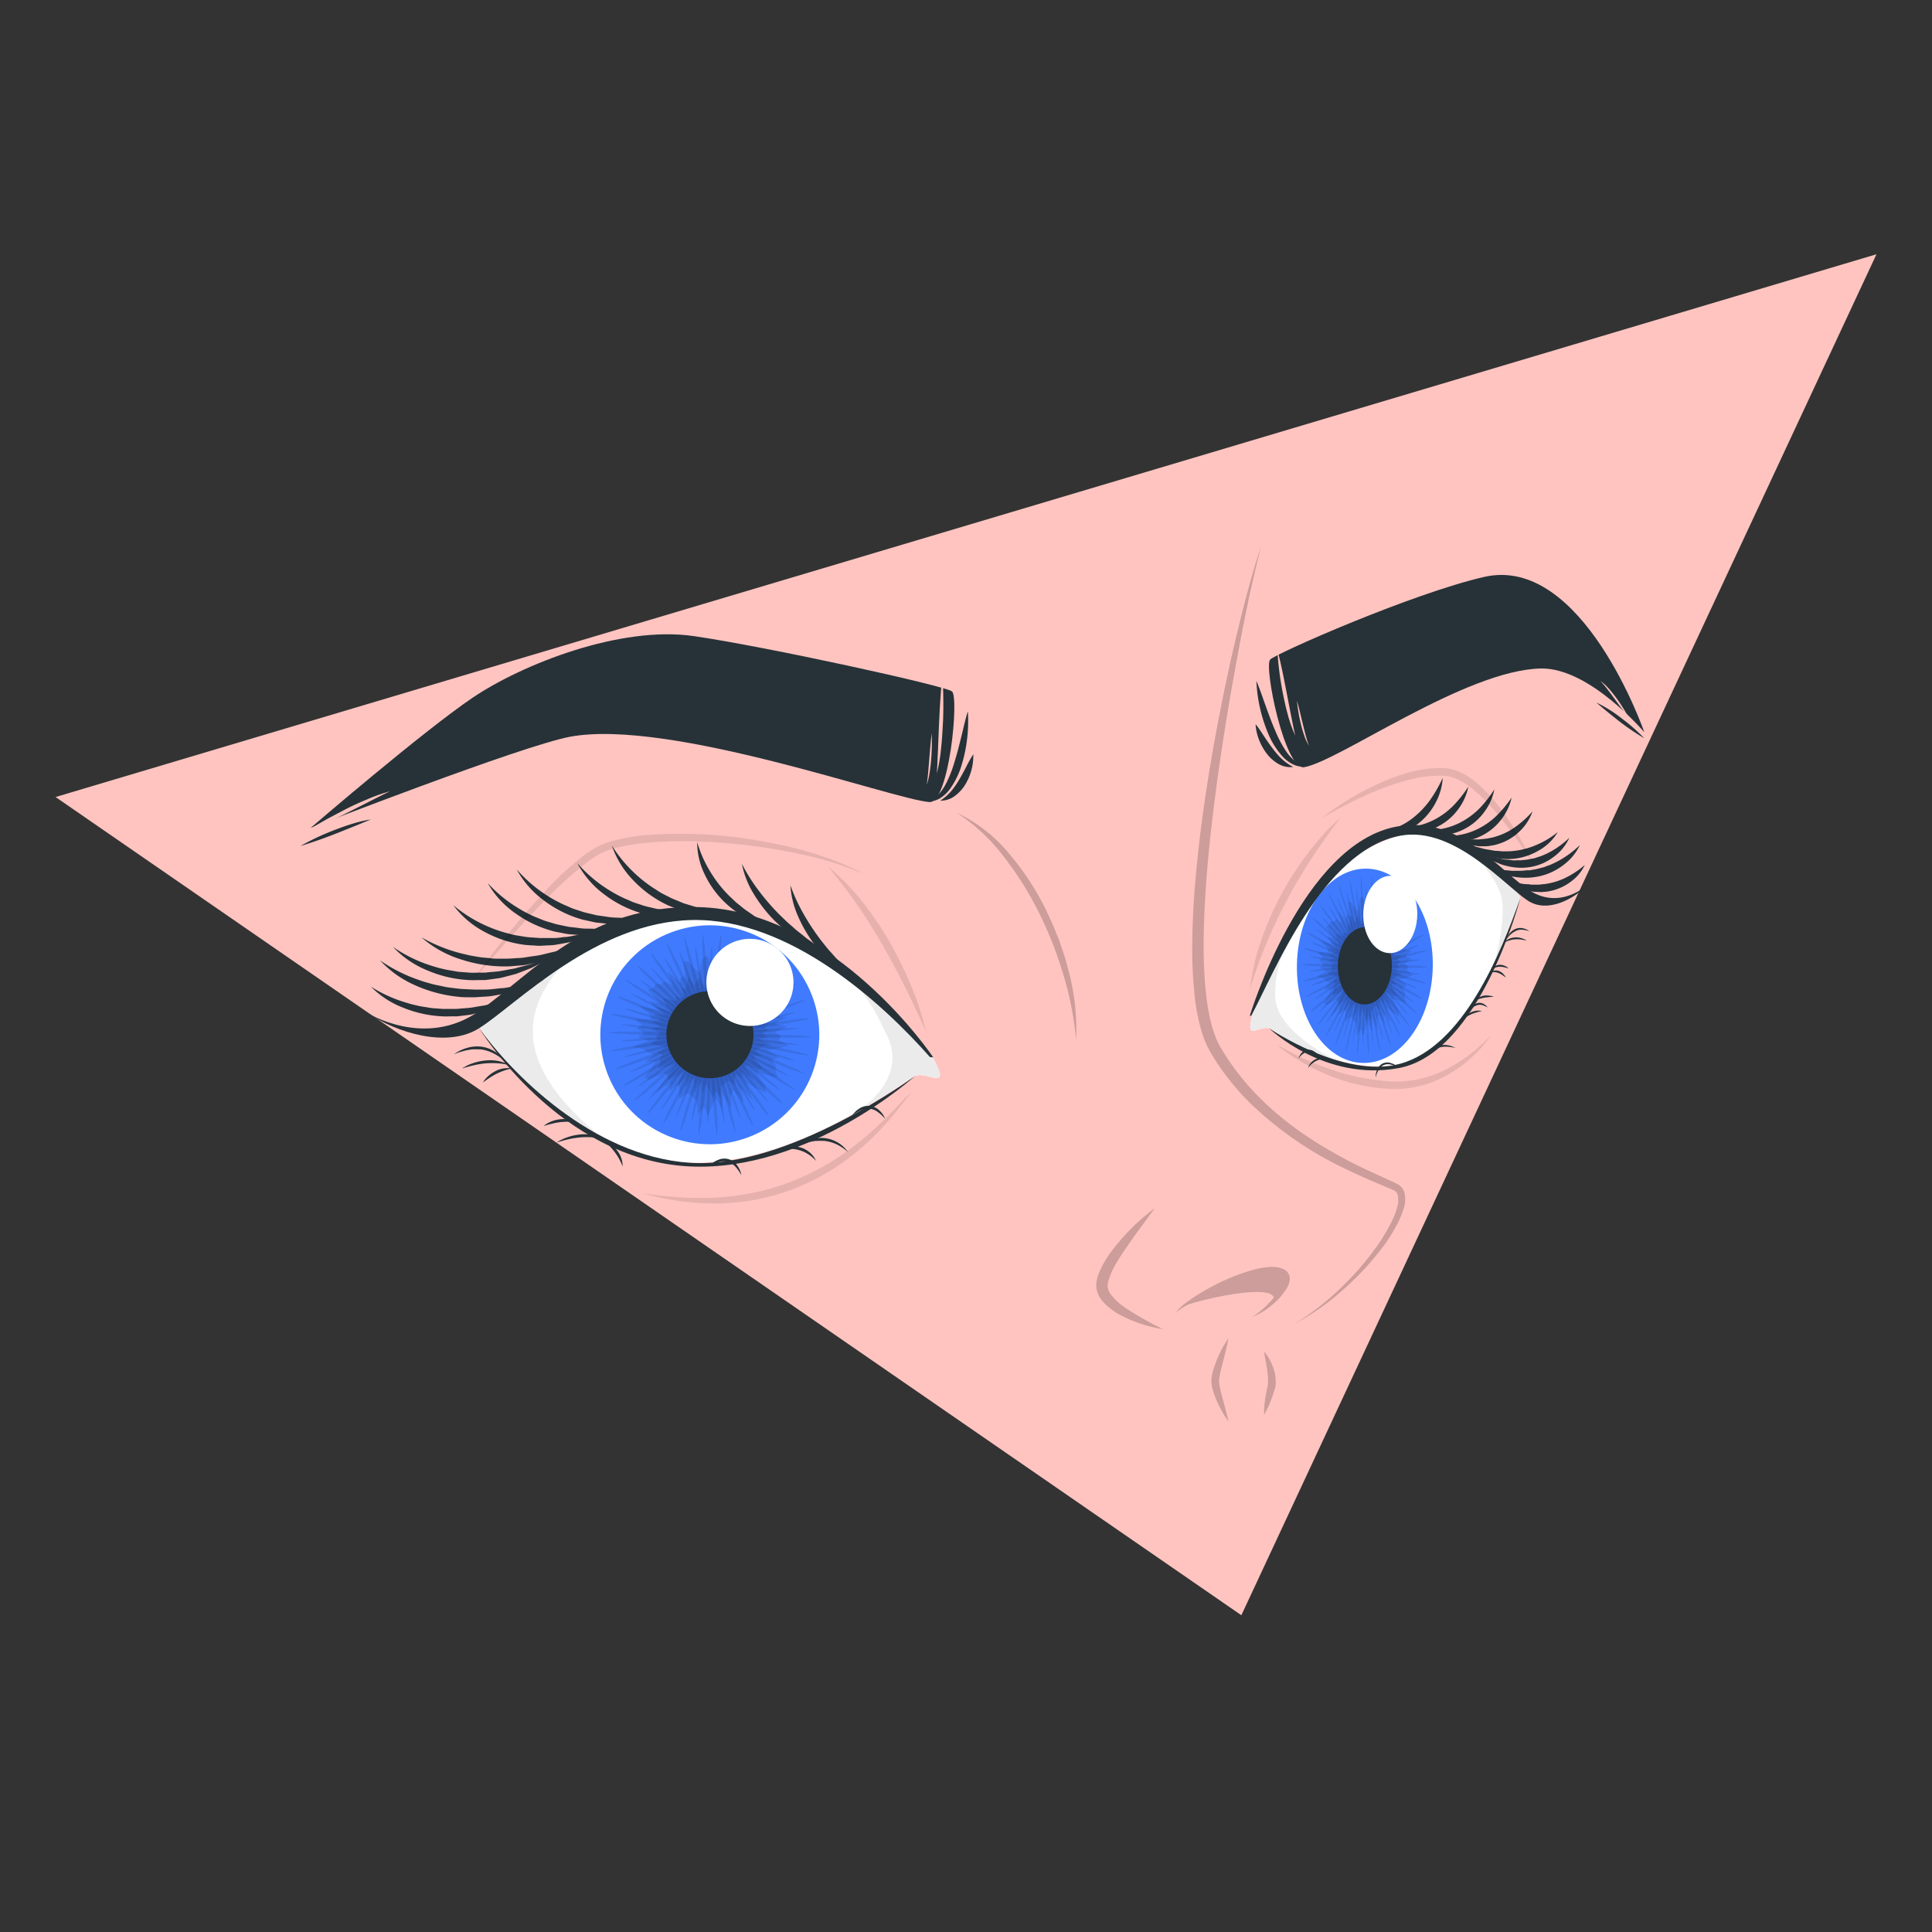 <svg xmlns="http://www.w3.org/2000/svg" viewBox="0 0 500 500"><rect x="0" y="0" width="500" height="500" fill="#333333" stroke="none"/><g id="freepik--Character--inject-35"><polygon points="14.38 206.27 485.63 65.8 321.26 418.02 14.38 206.27" style="fill:#ffc4c0"></polygon><path d="M241.76,274.43c-2.83-5.33-27.19-34.4-56.32-37.72S125,262,124,264.91s26.79,35.26,54.49,36,55.12-21.1,58.31-22.48S246.06,282.51,241.76,274.43Z" style="fill:#fff"></path><path d="M154.57,293.47c-17.72-10-31.23-26.54-30.53-28.56.57-1.66,11.3-12,25.89-19.7C136,258.24,130.2,272.92,154.57,293.47Z" style="fill:#ebebeb"></path><path d="M236.84,278.45c-1.42.61-7.62,5.27-16.51,10.19,9-5.44,12.86-13.05,9.36-20.37S224.47,257.62,217.2,250c13.49,9.58,22.87,21.23,24.56,24.42C246.06,282.51,240,277.07,236.84,278.45Z" style="fill:#fff"></path><path d="M236.84,278.45c-1.42.61-7.62,5.27-16.51,10.19,9-5.44,12.86-13.05,9.36-20.37S224.47,257.62,217.2,250c13.49,9.58,22.87,21.23,24.56,24.42C246.06,282.51,240,277.07,236.84,278.45Z" style="fill:#ebebeb"></path><path d="M240.7,273.6c-12.37-14-36.25-35.92-61.43-35.5s-45.74,22-55.26,28c-8.26,5.21-21.25,1.25-29-4,0,0,15,9.5,29.11-.52s28.21-27.41,56.38-26.83c35.5.73,61,38.87,61,38.87" style="fill:#263238"></path><path d="M96,255.35a36,36,0,0,0,9,4.1c.78.23,1.56.48,2.36.64a23.52,23.52,0,0,0,2.39.49c.8.1,1.59.28,2.4.35l2.43.17c.81,0,1.62,0,2.44,0,.4,0,.81,0,1.22,0l1.21-.11c.81-.07,1.63-.1,2.44-.21s1.61-.28,2.42-.41c.41-.06.82-.11,1.22-.19l1.2-.3,2.41-.57c1.6-.44,3.16-1,4.81-1.42-1.46.83-3,1.64-4.49,2.34l-2.37.91-1.2.43c-.41.13-.82.22-1.23.33-.83.21-1.66.42-2.49.61s-1.69.24-2.54.36l-1.28.16c-.42,0-.85,0-1.28,0-.86,0-1.72.06-2.58,0a30.76,30.76,0,0,1-10-2.18A23.77,23.77,0,0,1,96,255.35Z" style="fill:#263238"></path><path d="M98.35,248.54a40.32,40.32,0,0,0,9.84,5c.87.3,1.72.61,2.61.83a26.3,26.3,0,0,0,2.65.66c.89.16,1.77.41,2.67.52l2.71.34c.9.09,1.81.1,2.72.16.46,0,.91.06,1.36.06l1.37,0c.91,0,1.83,0,2.74-.08s1.82-.21,2.73-.29c.46,0,.92-.08,1.37-.14l1.36-.25,2.73-.48c1.81-.37,3.59-.89,5.44-1.25-1.69.78-3.42,1.55-5.18,2.2l-2.72.81-1.36.39c-.46.1-.93.17-1.39.26-.94.17-1.87.34-2.81.49s-1.89.15-2.84.23l-1.43.09c-.47,0-1,0-1.42,0-1,0-1.91,0-2.86-.12a36.24,36.24,0,0,1-11-2.89A27.36,27.36,0,0,1,98.35,248.54Z" style="fill:#263238"></path><path d="M109.05,242.57a40.65,40.65,0,0,0,10.77,4.28c.93.21,1.86.46,2.81.59a24.73,24.73,0,0,0,2.83.41c1,.07,1.9.23,2.86.25l2.86,0c1,0,1.91-.11,2.86-.16.48,0,1-.05,1.43-.1l1.42-.23c1-.15,1.91-.24,2.85-.43s1.86-.46,2.81-.67c.46-.11.94-.2,1.4-.33l1.38-.45,2.78-.87c1.83-.65,3.62-1.43,5.49-2.08-1.66,1-3.35,2.07-5.11,3l-2.72,1.2-1.37.58c-.47.17-.94.31-1.42.46-.95.3-1.9.6-2.86.87s-2,.4-2.93.61l-1.48.26c-.49.07-1,.09-1.49.14-1,.07-2,.19-3,.21a36.5,36.5,0,0,1-11.84-1.79A28.29,28.29,0,0,1,109.05,242.57Z" style="fill:#263238"></path><path d="M101.71,245.06a36.65,36.65,0,0,0,9.52,4.73,36.26,36.26,0,0,0,5.09,1.32c.86.11,1.72.32,2.59.41l2.61.2c.87.06,1.75,0,2.62,0,.44,0,.88,0,1.31,0l1.31-.13c.87-.09,1.75-.13,2.62-.26s1.73-.33,2.6-.48c.44-.08.88-.14,1.31-.23l1.28-.36,2.59-.67c1.7-.52,3.37-1.17,5.12-1.68-1.55.91-3.14,1.81-4.78,2.6l-2.54,1-1.29.49c-.43.14-.88.24-1.32.36q-1.32.36-2.67.69c-.9.18-1.82.27-2.73.41l-1.37.18c-.46,0-.92,0-1.38,0-.93,0-1.85.07-2.78,0a31.21,31.21,0,0,1-10.74-2.47A25.13,25.13,0,0,1,101.71,245.06Z" style="fill:#263238"></path><path d="M126.2,228.52a35.59,35.59,0,0,0,8,6.55,33.07,33.07,0,0,0,4.55,2.33c.8.3,1.57.67,2.38.94l2.44.73c.82.24,1.66.37,2.49.56.42.08.83.18,1.25.25l1.28.14c.85.09,1.69.24,2.55.29s1.71,0,2.57.06c.43,0,.87,0,1.3,0l1.29-.08,2.6-.13c1.73-.16,3.45-.45,5.23-.59-1.67.57-3.36,1.12-5.08,1.56l-2.63.46-1.32.22c-.44.05-.89.05-1.34.08-.89.06-1.79.1-2.68.13s-1.8-.11-2.7-.16l-1.34-.11c-.45-.06-.89-.16-1.33-.24-.89-.19-1.79-.31-2.66-.55a29.84,29.84,0,0,1-9.72-4.63A24.3,24.3,0,0,1,126.2,228.52Z" style="fill:#263238"></path><path d="M117.32,234.27a35.58,35.58,0,0,0,8.81,5.45,35,35,0,0,0,4.82,1.71c.83.19,1.64.45,2.48.61l2.52.41c.84.13,1.69.15,2.54.23.43,0,.85.07,1.28.08l1.28,0c.85,0,1.71,0,2.56,0s1.71-.19,2.57-.27c.42,0,.86-.07,1.28-.14l1.27-.25,2.56-.47c1.7-.38,3.37-.89,5.11-1.26-1.58.78-3.18,1.55-4.83,2.21l-2.54.8-1.29.39c-.43.11-.87.17-1.31.26-.88.17-1.76.33-2.65.48s-1.79.13-2.69.2l-1.35.06c-.45,0-.9,0-1.35-.06-.9-.07-1.8-.07-2.7-.2a29.54,29.54,0,0,1-10.24-3.32A24,24,0,0,1,117.32,234.27Z" style="fill:#263238"></path><path d="M132.07,275.74a15.62,15.62,0,0,0-3.16-.55,20.83,20.83,0,0,0-3.16,0,23.71,23.71,0,0,0-3.13.5c-1,.23-2.07.54-3.12.84.47-.28,1-.54,1.43-.8a14.27,14.27,0,0,1,1.53-.6,13.66,13.66,0,0,1,3.23-.68A10.82,10.82,0,0,1,132.07,275.74Z" style="fill:#263238"></path><path d="M156.57,294.91a15.89,15.89,0,0,0-3.16-.56,19.61,19.61,0,0,0-3.16,0,24.1,24.1,0,0,0-3.14.49c-1,.23-2.06.54-3.11.85.46-.29.94-.55,1.43-.8a13.54,13.54,0,0,1,1.53-.61,14.07,14.07,0,0,1,3.23-.68A10.85,10.85,0,0,1,156.57,294.91Z" style="fill:#263238"></path><path d="M130.52,274.57a11.44,11.44,0,0,0-2.9-2,9.86,9.86,0,0,0-3.29-1c-.29,0-.58,0-.86,0a4.94,4.94,0,0,0-.86,0c-.29,0-.58,0-.86.07l-.86.15c-.58.09-1.12.3-1.7.44s-1.11.41-1.69.59c.5-.33,1-.64,1.55-.93a12.46,12.46,0,0,1,1.7-.66,9.21,9.21,0,0,1,3.66-.37A8.44,8.44,0,0,1,130.52,274.57Z" style="fill:#263238"></path><path d="M219.5,298.2a11.66,11.66,0,0,0-2.9-2,9.89,9.89,0,0,0-3.3-.94,8.11,8.11,0,0,0-.86,0,4,4,0,0,0-.85,0c-.29,0-.58,0-.87.06l-.85.16c-.58.08-1.13.3-1.7.43s-1.11.42-1.69.59c.5-.32,1-.63,1.55-.93a12.46,12.46,0,0,1,1.7-.66,9.54,9.54,0,0,1,3.65-.37A8.45,8.45,0,0,1,219.5,298.2Z" style="fill:#263238"></path><path d="M132.51,276.54a12.45,12.45,0,0,0-2.06.54,16.18,16.18,0,0,0-1.92.8,19.17,19.17,0,0,0-1.8,1.05c-.59.39-1.17.8-1.77,1.22a7.32,7.32,0,0,1,1.41-1.68,8.62,8.62,0,0,1,1.83-1.26A6.6,6.6,0,0,1,132.51,276.54Z" style="fill:#263238"></path><path d="M211.19,300.42a9.86,9.86,0,0,0-2-1.69,8.54,8.54,0,0,0-2.3-1.05,10,10,0,0,0-2.51-.38c-.43,0-.86,0-1.3,0s-.87.1-1.33.11c.41-.17.84-.32,1.27-.47a9.88,9.88,0,0,1,1.34-.24,7.49,7.49,0,0,1,2.74.24A6.33,6.33,0,0,1,211.19,300.42Z" style="fill:#263238"></path><path d="M161.13,301.89a14.88,14.88,0,0,0-.88-1.94,16,16,0,0,0-2.48-3.34c-.48-.52-1-1-1.5-1.54a7.84,7.84,0,0,1,1.9,1.1,8.65,8.65,0,0,1,1.55,1.59A6.56,6.56,0,0,1,161.13,301.89Z" style="fill:#263238"></path><path d="M229.08,289.56a9.86,9.86,0,0,0-1.87-1.74,4.21,4.21,0,0,0-4.53-.43c-.39.16-.73.41-1.11.6s-.7.5-1.08.73c.26-.35.56-.67.85-1a8.83,8.83,0,0,1,1.06-.83,4.14,4.14,0,0,1,5.18.49A5.76,5.76,0,0,1,229.08,289.56Z" style="fill:#263238"></path><path d="M191.86,304.15a11,11,0,0,0-1.44-2.11,4.47,4.47,0,0,0-1.95-1.32,4.39,4.39,0,0,0-2.36,0c-.4.08-.79.25-1.2.37s-.78.36-1.2.51c.33-.29.68-.55,1-.84a8.4,8.4,0,0,1,1.2-.6,4,4,0,0,1,4.94,1.55A5.86,5.86,0,0,1,191.86,304.15Z" style="fill:#263238"></path><path d="M149,290.48a14.1,14.1,0,0,0-2.13-.17,15.87,15.87,0,0,0-2.07.13,18.09,18.09,0,0,0-2.05.4c-.69.16-1.37.37-2.08.56a7.85,7.85,0,0,1,1.89-1.12,8.38,8.38,0,0,1,2.14-.58A6.62,6.62,0,0,1,149,290.48Z" style="fill:#263238"></path><path d="M133.73,225a35.7,35.7,0,0,0,7.85,6.76,34.35,34.35,0,0,0,4.5,2.44c.79.32,1.55.71,2.35,1l2.42.79c.81.26,1.65.41,2.48.62.41.09.83.21,1.24.29l1.27.17c.85.11,1.69.28,2.55.35s1.71.07,2.57.13c.43,0,.86.07,1.29.07l1.29-.05,2.61-.07c1.73-.11,3.46-.36,5.24-.45-1.68.52-3.38,1-5.12,1.43l-2.64.39-1.32.19c-.45,0-.89,0-1.34,0-.9,0-1.79.05-2.69.06s-1.79-.15-2.69-.23l-1.34-.14c-.45-.07-.88-.19-1.33-.28-.87-.21-1.77-.35-2.63-.61a29.64,29.64,0,0,1-9.6-4.88A24.15,24.15,0,0,1,133.73,225Z" style="fill:#263238"></path><path d="M149.4,223.37a35.78,35.78,0,0,0,7.86,6.76,36.16,36.16,0,0,0,4.49,2.44c.8.31,1.56.7,2.36,1l2.42.8c.81.26,1.65.41,2.48.62.41.09.82.21,1.24.28l1.27.17c.85.12,1.69.28,2.54.35s1.72.08,2.58.14c.43,0,.86.06,1.29.06l1.29,0,2.61-.06c1.73-.11,3.46-.36,5.24-.46-1.68.53-3.38,1-5.12,1.43l-2.64.4-1.32.18c-.45,0-.9,0-1.34.06-.9,0-1.8.05-2.69.05s-1.79-.15-2.69-.22l-1.34-.14c-.45-.08-.89-.19-1.33-.28-.87-.21-1.77-.35-2.63-.62a29.62,29.62,0,0,1-9.6-4.87A24.28,24.28,0,0,1,149.4,223.37Z" style="fill:#263238"></path><path d="M204.55,229.12a46.62,46.62,0,0,0,3.47,7.51,60,60,0,0,0,4.52,6.81c.86,1.06,1.67,2.16,2.62,3.15.45.51.89,1,1.36,1.54s1,1,1.43,1.47l.71.75.75.71,1.5,1.44c1,1,2.07,1.84,3.07,2.85-1.25-.64-2.48-1.32-3.68-2.08a37.84,37.84,0,0,1-3.41-2.51,39.34,39.34,0,0,1-5.93-6.1,36.18,36.18,0,0,1-4.34-7.34A23.43,23.43,0,0,1,204.55,229.12Z" style="fill:#263238"></path><path d="M192,223.56a47,47,0,0,0,4.4,7,59.3,59.3,0,0,0,5.35,6.17c1,.94,1.93,1.93,3,2.79.52.45,1,.92,1.55,1.36s1.08.84,1.61,1.28l.8.65.84.6,1.66,1.24c1.12.82,2.29,1.56,3.41,2.43-1.32-.47-2.63-1-3.91-1.58a40.61,40.61,0,0,1-3.7-2.07,39.41,39.41,0,0,1-6.67-5.28,36.6,36.6,0,0,1-5.23-6.73A23.33,23.33,0,0,1,192,223.56Z" style="fill:#263238"></path><path d="M180.43,217.93a31.09,31.09,0,0,0,3.22,7.38,32.28,32.28,0,0,0,4.8,6.27c.45.48,1,.91,1.42,1.37.25.22.48.46.73.67l.78.62c.52.41,1,.85,1.55,1.24s1.1.74,1.65,1.13c.27.19.54.39.82.57l.87.5,1.73,1c1.18.67,2.41,1.24,3.61,1.95a40.79,40.79,0,0,1-4-1l-1.93-.77-1-.41c-.31-.15-.61-.33-.92-.49a27.38,27.38,0,0,1-6.76-5,25,25,0,0,1-4.76-6.95A18.76,18.76,0,0,1,180.43,217.93Z" style="fill:#263238"></path><path d="M158.34,218.83a36.43,36.43,0,0,0,10.77,11c.73.43,1.42.94,2.16,1.35l2.28,1.16c.76.38,1.57.66,2.35,1,.39.16.78.34,1.18.48l1.23.37c.82.24,1.63.53,2.46.74s1.68.34,2.52.53c.42.08.84.2,1.26.26l1.29.16,2.58.34c1.73.15,3.48.18,5.25.36-1.74.26-3.5.5-5.27.62l-2.67,0-1.34,0c-.45,0-.89-.11-1.33-.16q-1.34-.17-2.67-.36c-.88-.17-1.74-.43-2.62-.64l-1.3-.35c-.43-.14-.85-.32-1.27-.48-.83-.34-1.7-.62-2.51-1a29.77,29.77,0,0,1-8.73-6.31A24.28,24.28,0,0,1,158.34,218.83Z" style="fill:#263238"></path><circle cx="183.71" cy="267.78" r="28.33" transform="translate(-92.42 96.88) rotate(-23.79)" style="fill:#407BFF"></circle><g style="opacity:0.1"><path d="M209.72,268.32c0,.54-17.33-.08-17.39.45s17,3.79,16.85,4.31-17-3.26-17.17-2.75,16,6.86,15.76,7.35-16.12-6.35-16.37-5.88,14.43,9.69,14.14,10.14-14.68-9.22-15-8.8,12.41,12.17,12,12.56S189.82,274,189.42,274.31s10,14.23,9.54,14.55S188.58,275,188.12,275.25s7.2,15.82,6.71,16.05-7.65-15.55-8.15-15.37,4.15,16.88,3.63,17-4.64-16.7-5.17-16.61,1,17.35.43,17.39-1.5-17.27-2-17.28-2.22,17.24-2.74,17.18,1.66-17.25,1.14-17.36-5.34,16.54-5.85,16.38,4.83-16.64,4.33-16.85-8.31,15.27-8.78,15,7.82-15.47,7.37-15.76-11,13.48-11.4,13.15,10.53-13.78,10.14-14.14-13.26,11.24-13.61,10.83,12.87-11.61,12.55-12-15.09,8.63-15.36,8.17,14.78-9.06,14.55-9.54-16.42,5.7-16.61,5.2,16.2-6.18,16.06-6.7-17.19,2.57-17.28,2,17.06-3.07,17-3.61-17.37-.63-17.35-1.17,17.33.08,17.39-.45-17-3.79-16.86-4.31,17,3.26,17.18,2.75-16-6.86-15.77-7.35,16.13,6.35,16.38,5.88-14.43-9.69-14.14-10.14,14.68,9.21,15,8.8-12.41-12.18-12-12.56S177.61,261.6,178,261.25,168,247,168.47,246.7s10.38,13.88,10.84,13.61-7.2-15.82-6.71-16.05,7.65,15.55,8.15,15.37-4.15-16.88-3.63-17,4.64,16.7,5.17,16.61-1-17.35-.43-17.39,1.49,17.27,2,17.28,2.22-17.24,2.75-17.18-1.67,17.25-1.15,17.36,5.35-16.54,5.86-16.38-4.83,16.64-4.34,16.84,8.32-15.26,8.79-15-7.82,15.47-7.38,15.76,11-13.48,11.4-13.15-10.52,13.77-10.13,14.14,13.25-11.24,13.61-10.84-12.87,11.62-12.56,12,15.1-8.62,15.37-8.16-14.78,9.06-14.55,9.54,16.42-5.7,16.6-5.2-16.19,6.17-16.06,6.69,17.19-2.56,17.28-2-17.06,3.07-17,3.61S209.73,267.78,209.72,268.32Z"></path></g><g style="opacity:0.1"><path d="M205.61,274.52c-.14.45-15-4.4-15.21-4S204.22,278,204,278.42s-14-7.08-14.23-6.7S202,281.62,201.7,282s-12.42-9.55-12.74-9.22,10.17,12,9.82,12.29S188.33,273.37,188,273.64s7.8,13.64,7.4,13.88-8.13-13.4-8.55-13.2,5.17,14.84,4.73,15-5.54-14.66-6-14.54,2.36,15.53,1.91,15.61S184.69,275,184.22,275s-.53,15.7-1,15.69.14-15.67-.32-15.72-3.43,15.33-3.89,15.24,3-15.38,2.58-15.52S175.41,289.14,175,289s5.76-14.58,5.35-14.79-8.72,13.07-9.1,12.82,8.35-13.25,8-13.54-11,11.23-11.32,10.91,10.66-11.48,10.36-11.83-12.87,9-13.14,8.65,12.59-9.33,12.35-9.73S163.19,278,163,277.55s14.08-6.87,13.92-7.31-15.25,3.79-15.36,3.34,15.1-4.17,15-4.63-15.68.92-15.72.46,15.62-1.32,15.63-1.78-15.59-2-15.53-2.46,15.58,1.59,15.68,1.14-14.95-4.82-14.82-5.27,15,4.4,15.22,4-13.82-7.47-13.61-7.88,14,7.09,14.23,6.7-12.21-9.89-11.92-10.25,12.42,9.55,12.74,9.21-10.17-12-9.82-12.28,10.45,11.68,10.82,11.41-7.79-13.64-7.4-13.88,8.14,13.39,8.56,13.2-5.17-14.84-4.74-15,5.55,14.66,6,14.54-2.37-15.54-1.91-15.61,2.76,15.42,3.22,15.39.54-15.7,1-15.69-.15,15.67.32,15.72,3.43-15.33,3.88-15.24-3,15.38-2.57,15.52,6.17-14.45,6.6-14.28-5.76,14.57-5.36,14.79,8.72-13.07,9.11-12.82-8.36,13.25-8,13.54,11-11.24,11.32-10.92S188.85,262.67,189.16,263s12.86-9,13.14-8.65-12.59,9.33-12.36,9.73,14.3-6.51,14.5-6.09-14.08,6.87-13.92,7.31,15.24-3.79,15.36-3.34-15.1,4.17-15,4.63,15.69-.92,15.72-.46S191,267.46,191,267.93s15.58,2,15.53,2.46-15.59-1.6-15.68-1.14S205.75,274.07,205.61,274.52Z"></path></g><g style="opacity:0.1"><polygon points="202.03 268.12 201.56 269.19 204.05 270.64 201.16 271.32 198.66 271.77 201.58 273.73 199.75 274.22 200.8 275.88 200.63 277.1 201.34 278.93 198.08 278.14 195.52 277.42 198.06 281.03 198.18 282.87 195.25 281.37 192.92 280.07 194.91 284.77 191.63 281.54 192.46 285.36 189.79 282.13 189.2 283.28 189.26 287.09 187.11 283.04 186.85 287.38 185.31 284.01 184.39 285.92 183.24 288.64 182.15 286.43 180.71 288.51 180.22 284.56 179.28 284.08 178.56 282.99 177.45 283.16 175.71 284.49 175.89 281.84 175.47 280.68 173.11 282.38 173.54 280.12 169.65 282.91 172.64 278.31 171.92 277.72 168.15 279.38 166.73 278.92 168.67 276.38 169.81 274.65 166.82 274.9 169.25 272.86 167.62 272.38 166.77 271.53 163.76 270.96 167.84 269.33 164.97 268.48 166.81 267.39 164.79 266.2 166.16 265.24 164.13 263.74 168.66 263.7 168.28 262.59 165.51 260.41 170.33 261.4 168.02 259.1 171.02 259.73 167.6 256.14 169.02 255.76 169.59 254.73 171.2 254.74 171.97 253.97 174.25 255.18 172.93 251.47 175.9 254.26 176.23 252.81 177.38 252.94 176.91 248.75 178.22 248.89 179.87 250.83 181.07 251.73 181.72 248.34 182.86 247.28 184.06 248.95 185.12 249.94 185.89 252.18 187.55 248.78 188.48 249.83 189.12 251.45 191.43 248.49 191.72 250.8 192.1 252.46 193.49 252.23 192.74 255.16 193.58 255.61 195.53 254.9 195.24 256.64 197.36 256.1 199.83 255.61 198.81 257.75 197.32 259.87 202.16 258.52 198.91 261.25 203.14 260.81 200.25 262.94 203.66 263.25 200.6 264.99 203.76 265.72 200.48 267.07 202.03 268.12"></polygon></g><g style="opacity:0.1"><polygon points="169.74 268.08 170.11 268.92 168.16 270.06 170.42 270.59 172.38 270.94 170.1 272.47 171.53 272.85 170.7 274.15 170.84 275.1 170.28 276.54 172.83 275.91 174.83 275.36 172.85 278.17 172.75 279.61 175.04 278.44 176.86 277.43 175.31 281.1 177.87 278.57 177.22 281.56 179.31 279.04 179.77 279.93 179.72 282.91 181.4 279.75 181.6 283.14 182.81 280.5 183.53 281.99 184.43 284.12 185.28 282.39 186.4 284.02 186.78 280.93 187.52 280.56 188.08 279.71 188.95 279.84 190.31 280.88 190.17 278.81 190.49 277.9 192.34 279.23 192 277.46 195.04 279.64 192.71 276.05 193.27 275.59 196.22 276.89 197.33 276.52 195.81 274.54 194.92 273.18 197.25 273.39 195.35 271.79 196.63 271.41 197.29 270.75 199.65 270.31 196.46 269.03 198.7 268.37 197.26 267.51 198.84 266.59 197.77 265.83 199.36 264.66 195.82 264.63 196.11 263.76 198.28 262.06 194.51 262.83 196.32 261.04 193.97 261.53 196.65 258.72 195.54 258.42 195.09 257.62 193.84 257.63 193.23 257.03 191.45 257.97 192.48 255.07 190.16 257.26 189.91 256.12 189.01 256.22 189.37 252.95 188.35 253.06 187.06 254.58 186.12 255.28 185.61 252.63 184.72 251.8 183.79 253.1 182.96 253.88 182.35 255.63 181.06 252.98 180.33 253.79 179.83 255.06 178.03 252.75 177.8 254.55 177.5 255.84 176.42 255.67 177 257.95 176.35 258.31 174.82 257.75 175.05 259.12 173.39 258.7 171.46 258.31 172.26 259.98 173.42 261.64 169.64 260.58 172.18 262.72 168.88 262.37 171.14 264.04 168.47 264.28 170.86 265.64 168.39 266.21 170.96 267.26 169.74 268.08"></polygon></g><path d="M195,268a11.27,11.27,0,1,1-11-11.5A11.27,11.27,0,0,1,195,268Z" style="fill:#263238"></path><path d="M205.35,254.48a11.27,11.27,0,1,1-11-11.5A11.27,11.27,0,0,1,205.35,254.48Z" style="fill:#fff"></path><path d="M236.84,278.45s-32.79,24.22-58.31,22.48S132.05,277.32,124,266.07c0,0,20.71,34.16,54.5,35.8C209.28,303.36,236.84,278.45,236.84,278.45Z" style="fill:#263238"></path><path d="M240.52,207.57c5.1.37,7.74-27.16,5.85-28.64s-47.86-11.55-66.82-14.31-44.36,7.26-57.21,15.93-41.92,33.69-41.92,33.69,54.75-21.31,67.2-23.59C173.43,185.92,231.21,206.91,240.52,207.57Z" style="fill:#263238"></path><path d="M239.68,207.33c2.33-.46,3.8-2.17,4.86-4a30,30,0,0,0,2.47-6.1c.68-2.12,1.21-4.31,1.76-6.5s1-4.42,1.71-6.65a38.07,38.07,0,0,1-.17,6.92,37.35,37.35,0,0,1-1.39,6.82,20.91,20.91,0,0,1-3.08,6.38,9.4,9.4,0,0,1-2.68,2.46A5.33,5.33,0,0,1,239.68,207.33Z" style="fill:#263238"></path><path d="M243.33,207.22a13.48,13.48,0,0,0,2.81-2.44,20.87,20.87,0,0,0,2.05-2.94c.62-1,1.2-2.13,1.79-3.24a37.39,37.39,0,0,1,1.9-3.39,13.43,13.43,0,0,1-.44,3.95,14.39,14.39,0,0,1-1.53,3.71,10.37,10.37,0,0,1-2.73,3.07A6.19,6.19,0,0,1,243.33,207.22Z" style="fill:#263238"></path><path d="M77.78,218.93a66.27,66.27,0,0,1,8.83-4.14c1.52-.58,3-1.13,4.61-1.6a28.7,28.7,0,0,1,4.77-1.1c-1.52.59-3,1.23-4.51,1.83L87,215.72C84,216.88,80.92,218,77.78,218.93Z" style="fill:#263238"></path><path d="M243.88,174.79c.18,2.12.23,4.24.25,6.36s0,4.24-.12,6.36-.24,4.24-.48,6.35a42,42,0,0,1-1.08,6.29c.06-1.07.14-2.12.17-3.18s.11-2.11.14-3.16l.25-6.34c.11-2.11.2-4.23.35-6.34S243.65,176.91,243.88,174.79Z" style="fill:#ffc4c0"></path><path d="M78.12,215.9c1.77-1.19,3.6-2.27,5.44-3.32s3.71-2,5.6-3,3.82-1.85,5.78-2.67a42.92,42.92,0,0,1,6-2.13c-1,.47-1.91.91-2.85,1.4s-1.9.94-2.83,1.43l-5.66,2.87c-1.89.94-3.78,1.89-5.7,2.79S80.08,215.07,78.12,215.9Z" style="fill:#ffc4c0"></path><path d="M241.11,189.81a53.64,53.64,0,0,1-.12,6.71c-.09,1.11-.21,2.23-.39,3.33a16.59,16.59,0,0,1-.79,3.27c.2-1.1.31-2.21.41-3.31l.27-3.33C240.68,194.26,240.84,192,241.11,189.81Z" style="fill:#ffc4c0"></path><path d="M337.52,198.55c-5,.89-10.52-26.22-8.79-27.88s36.67-17.06,55.34-21.36c25.56-5.87,41.48,40.2,41.48,40.2S411.47,172.82,398.83,173C379.24,173.38,346.71,196.93,337.52,198.55Z" style="fill:#263238"></path><path d="M338.32,198.22a5.26,5.26,0,0,1-3.52-.33,9.06,9.06,0,0,1-2.92-2.17,20.61,20.61,0,0,1-3.73-6,39.62,39.62,0,0,1-3-13.51c.9,2.14,1.62,4.3,2.39,6.43s1.53,4.25,2.42,6.29a30.42,30.42,0,0,0,3.09,5.81C334.32,196.46,336,198,338.32,198.22Z" style="fill:#263238"></path><path d="M334.69,198.49a6.16,6.16,0,0,1-4-.88,10.3,10.3,0,0,1-3-2.77,14.57,14.57,0,0,1-1.91-3.53,13.06,13.06,0,0,1-.84-3.88c.85,1,1.54,2.12,2.24,3.18s1.39,2.06,2.11,3a21.85,21.85,0,0,0,2.35,2.72A13.43,13.43,0,0,0,334.69,198.49Z" style="fill:#263238"></path><path d="M425.52,191.05a61.21,61.21,0,0,1-6.39-4.33c-2-1.56-4-3.18-6-4.91a35.79,35.79,0,0,1,6.56,4.11A46.9,46.9,0,0,1,425.52,191.05Z" style="fill:#263238"></path><path d="M323.88,263.61c3.25-13.69,14.62-37.72,33.95-45.86,23.1-9.74,35.65,14.61,35.65,14.61s-3,8.11-6.12,15.38-11.23,24.28-25,27.57-30.3-6.64-33.07-8.77S322.38,269.94,323.88,263.61Z" style="fill:#fff"></path><path d="M345.78,274.32a58,58,0,0,1-16.51-7.78c-2.77-2.12-6.89,3.4-5.39-2.93a84.38,84.38,0,0,1,12.63-27.49c-4.59,8.54-7.41,18-6.22,23.66S339.17,271.21,345.78,274.32Z" style="fill:#ebebeb"></path><path d="M393.48,232.36s-3,8.12-6.12,15.37c-.33.76-.7,1.62-1.15,2.57,2.25-6,3.18-14.18,2.42-17.94s-6.81-14.19-18.53-16.85C385.34,216.56,393.48,232.36,393.48,232.36Z" style="fill:#ebebeb"></path><ellipse cx="353.19" cy="249.93" rx="25.15" ry="17.58" transform="translate(96.01 597.87) rotate(-88.81)" style="fill:#407BFF"></ellipse><g style="opacity:0.1"><path d="M369.33,250.26c0,.48-10.76,0-10.8.5S369,254,369,254.49s-10.55-2.8-10.65-2.35,9.88,6,9.75,6.44-10-5.55-10.13-5.13,8.9,8.53,8.72,8.93-9.06-8.1-9.27-7.73,7.64,10.74,7.41,11.08-7.85-10.35-8.1-10,6.11,12.58,5.84,12.86-6.37-12.26-6.66-12,4.38,14,4.08,14.22-4.66-13.77-5-13.6,2.48,15,2.16,15.08-2.79-14.8-3.12-14.72.5,15.41.17,15.44-.83-15.32-1.17-15.33-1.47,15.32-1.8,15.27,1.13-15.32.81-15.42-3.41,14.72-3.72,14.58,3.08-14.81,2.78-15-5.25,13.6-5.54,13.38,4.94-13.78,4.67-14-6.89,12-7.15,11.73,6.61-12.29,6.37-12.61-8.29,10-8.51,9.7,8.05-10.39,7.86-10.77-9.42,7.74-9.58,7.33,9.22-8.12,9.08-8.55S338.08,258.41,338,258s10.08-5.57,10-6-10.68,2.37-10.73,1.9,10.6-2.82,10.58-3.3-10.78-.46-10.77-.94,10.76,0,10.8-.5-10.51-3.27-10.44-3.73,10.55,2.8,10.65,2.35-9.88-6-9.75-6.44,10,5.55,10.13,5.13-8.9-8.53-8.72-8.92,9.06,8.09,9.27,7.72-7.63-10.74-7.4-11.08,7.84,10.35,8.1,10-6.12-12.58-5.85-12.86,6.37,12.26,6.66,12-4.38-14-4.08-14.22,4.66,13.77,5,13.6-2.49-15-2.16-15.08,2.78,14.8,3.11,14.72-.5-15.41-.17-15.44.84,15.32,1.17,15.33,1.48-15.32,1.8-15.27-1.13,15.33-.81,15.42,3.41-14.72,3.73-14.58-3.09,14.81-2.79,15,5.25-13.6,5.54-13.38-4.94,13.78-4.66,14,6.89-12,7.14-11.73-6.6,12.29-6.37,12.61,8.3-10.05,8.51-9.7-8.05,10.39-7.86,10.77,9.42-7.74,9.59-7.33-9.23,8.12-9.09,8.55,10.23-5.16,10.34-4.71-10.09,5.57-10,6,10.69-2.37,10.74-1.9-10.61,2.82-10.59,3.3S369.34,249.78,369.33,250.26Z"></path></g><g style="opacity:0.1"><path d="M366.75,255.79c-.09.4-9.31-3.82-9.42-3.45s8.53,6.56,8.4,6.92-8.64-6.21-8.79-5.87,7.52,8.72,7.34,9-7.66-8.41-7.86-8.11,6.25,10.58,6,10.85-6.42-10.31-6.66-10.06,4.77,12.06,4.52,12.27-5-11.84-5.24-11.66,3.13,13.14,2.86,13.28-3.37-13-3.65-12.87,1.39,13.78,1.1,13.85-1.62-13.68-1.91-13.65-.42,13.95-.71,13.94.18-13.91-.11-14-2.22,13.64-2.5,13.55,2-13.67,1.68-13.79-3.91,12.87-4.17,12.71,3.66-13,3.4-13.15-5.48,11.65-5.72,11.43,5.26-11.81,5-12.07-6.88,10-7.09,9.76,6.68-10.26,6.5-10.57-8,8.08-8.21,7.75,7.87-8.35,7.73-8.71-8.92,5.87-9,5.5,8.78-6.18,8.69-6.57-9.49,3.45-9.56,3,9.4-3.79,9.35-4.2-9.74.91-9.76.5,9.7-1.25,9.71-1.67-9.66-1.68-9.63-2.1,9.67,1.33,9.73.93-9.25-4.2-9.16-4.6,9.31,3.83,9.42,3.45-8.54-6.56-8.41-6.92,8.64,6.21,8.8,5.87-7.52-8.72-7.34-9,7.65,8.41,7.85,8.11-6.24-10.58-6-10.85,6.42,10.31,6.65,10.06-4.76-12.06-4.51-12.27,5,11.84,5.24,11.66-3.14-13.14-2.86-13.28,3.36,13,3.64,12.87-1.39-13.78-1.1-13.85,1.63,13.68,1.91,13.65.43-14,.72-13.94-.18,13.91.11,14S356,229.91,356.23,230s-2,13.67-1.68,13.79,3.91-12.87,4.18-12.71-3.66,13-3.41,13.15,5.48-11.65,5.72-11.43-5.26,11.81-5,12.07,6.88-10,7.08-9.76-6.68,10.26-6.49,10.57,8-8.08,8.2-7.75-7.87,8.35-7.72,8.71,8.91-5.87,9-5.49-8.78,6.18-8.68,6.56,9.48-3.45,9.55-3-9.39,3.79-9.35,4.2,9.74-.91,9.76-.5-9.7,1.26-9.71,1.67,9.66,1.68,9.63,2.1-9.67-1.33-9.73-.93S366.84,255.39,366.75,255.79Z"></path></g><g style="opacity:0.1"><polygon points="364.4 250.23 364.11 251.17 365.65 252.44 363.86 253.04 362.31 253.43 364.12 255.14 362.99 255.57 363.64 257.03 363.53 258.09 363.97 259.7 361.96 259 360.37 258.38 361.94 261.53 362.02 263.14 360.21 261.83 358.77 260.69 360 264.8 357.96 261.98 358.48 265.32 356.83 262.5 356.46 263.5 356.5 266.83 355.17 263.29 355.01 267.09 354.06 264.14 353.49 265.81 352.78 268.19 352.11 266.26 351.22 268.07 350.91 264.62 350.33 264.2 349.89 263.25 349.2 263.4 348.12 264.56 348.23 262.24 347.98 261.23 346.51 262.71 346.78 260.74 344.38 263.17 346.23 259.15 345.78 258.63 343.45 260.09 342.57 259.68 343.77 257.47 344.48 255.94 342.63 256.17 344.13 254.39 343.12 253.96 342.6 253.22 340.73 252.72 343.26 251.29 341.49 250.55 342.62 249.59 341.37 248.56 342.22 247.72 340.97 246.4 343.77 246.37 343.53 245.4 341.81 243.49 344.8 244.35 343.37 242.34 345.22 242.89 343.11 239.75 343.99 239.42 344.34 238.52 345.33 238.52 345.81 237.85 347.22 238.91 346.4 235.66 348.24 238.11 348.44 236.84 349.15 236.95 348.87 233.28 349.68 233.41 350.7 235.11 351.44 235.89 351.84 232.93 352.54 232 353.29 233.46 353.94 234.32 354.42 236.28 355.44 233.32 356.02 234.23 356.42 235.65 357.85 233.06 358.02 235.08 358.26 236.53 359.12 236.33 358.66 238.89 359.17 239.29 360.38 238.66 360.2 240.19 361.51 239.72 363.04 239.28 362.41 241.16 361.49 243.02 364.48 241.83 362.47 244.23 365.08 243.84 363.3 245.71 365.41 245.97 363.52 247.5 365.47 248.13 363.44 249.31 364.4 250.23"></polygon></g><g style="opacity:0.1"><polygon points="344.43 250.2 344.66 250.94 343.46 251.93 344.85 252.39 346.06 252.7 344.65 254.04 345.54 254.38 345.03 255.51 345.11 256.34 344.77 257.6 346.34 257.05 347.58 256.57 346.35 259.03 346.29 260.29 347.71 259.26 348.83 258.38 347.87 261.59 349.46 259.38 349.06 261.99 350.35 259.79 350.63 260.57 350.6 263.18 351.64 260.41 351.77 263.38 352.51 261.07 352.96 262.37 353.51 264.23 354.04 262.72 354.74 264.14 354.97 261.45 355.43 261.12 355.77 260.37 356.31 260.49 357.15 261.4 357.07 259.59 357.27 258.79 358.41 259.95 358.2 258.41 360.08 260.32 358.63 257.18 358.99 256.77 360.81 257.91 361.49 257.59 360.56 255.86 360 254.67 361.45 254.84 360.27 253.45 361.06 253.12 361.47 252.54 362.93 252.15 360.95 251.03 362.34 250.45 361.45 249.7 362.43 248.89 361.77 248.24 362.75 247.21 360.56 247.19 360.74 246.42 362.08 244.93 359.75 245.61 360.87 244.04 359.42 244.47 361.07 242.01 360.39 241.75 360.11 241.05 359.33 241.05 358.96 240.53 357.86 241.35 358.5 238.82 357.06 240.73 356.9 239.74 356.35 239.82 356.57 236.96 355.94 237.06 355.14 238.38 354.56 239 354.25 236.68 353.7 235.96 353.12 237.1 352.61 237.77 352.23 239.3 351.43 236.98 350.98 237.7 350.67 238.8 349.56 236.78 349.42 238.36 349.23 239.49 348.56 239.34 348.92 241.34 348.52 241.65 347.57 241.16 347.72 242.36 346.69 241.99 345.5 241.65 345.99 243.11 346.71 244.56 344.37 243.64 345.94 245.51 343.9 245.21 345.3 246.67 343.65 246.87 345.12 248.07 343.6 248.56 345.19 249.49 344.43 250.2"></polygon></g><ellipse cx="353.19" cy="249.93" rx="10.01" ry="6.99" transform="translate(96.01 597.87) rotate(-88.81)" style="fill:#263238"></ellipse><ellipse cx="360.01" cy="236.9" rx="10.01" ry="6.99" transform="matrix(0.02, -1, 1, 0.02, 115.7, 591.93)" style="fill:#fff"></ellipse><path d="M323.84,262.84c5.77-10.72,18.37-42.83,38.6-46.57,13.86-2.56,27.19,13.1,33,16.84,5,3.26,11.93-.31,15.84-4.5,0,0-7.57,7.64-16.24,1.29s-18-18.75-33.49-16c-24.62,4.43-38.11,49-38.11,49" style="fill:#263238"></path><path d="M410.15,223.85a11.51,11.51,0,0,1-3.87,4.51,13.39,13.39,0,0,1-5.62,2.34c-.5.1-1,.1-1.53.16l-.77,0-.76-.05c-.51,0-1-.06-1.52-.14s-1-.21-1.48-.33a18.06,18.06,0,0,1-2.81-1,24.78,24.78,0,0,1-2.54-1.53c1,.15,1.91.41,2.85.6l1.4.22a9.16,9.16,0,0,0,1.38.19q.71,0,1.38.12c.46,0,.92,0,1.37,0h.68l.68-.08a12.21,12.21,0,0,0,1.34-.15,17.66,17.66,0,0,0,5.14-1.7A22.5,22.5,0,0,0,410.15,223.85Z" style="fill:#263238"></path><path d="M408.87,218.7a13.69,13.69,0,0,1-4.17,5.1,15.77,15.77,0,0,1-6.07,2.92,16.87,16.87,0,0,1-6.71.2l-.82-.13-.81-.22-1.58-.48a26.92,26.92,0,0,1-3-1.4c1.1.09,2.14.32,3.2.45l1.57.14.78.08h.78c.52,0,1,0,1.55,0s1-.09,1.54-.13l.76,0,.75-.14a11.06,11.06,0,0,0,1.5-.3l1.47-.38c.47-.18.94-.37,1.43-.53a24.27,24.27,0,0,0,2.76-1.35A25.9,25.9,0,0,0,408.87,218.7Z" style="fill:#263238"></path><path d="M403.16,215.34a13.5,13.5,0,0,1-5,4.81,16,16,0,0,1-6.75,2.13,17.91,17.91,0,0,1-7-.93,23.09,23.09,0,0,1-3.19-1.38c-1-.6-1.95-1.24-2.86-1.92,1.12.29,2.17.69,3.24,1l1.61.4a11.39,11.39,0,0,0,1.61.38c.54.08,1.07.17,1.6.28s1.08.09,1.62.14a8.58,8.58,0,0,0,1.6.07c.53,0,1.07,0,1.6-.05a20.13,20.13,0,0,0,6.21-1.53A23.22,23.22,0,0,0,403.16,215.34Z" style="fill:#263238"></path><path d="M406.14,216.83a12.59,12.59,0,0,1-4.06,4.94,13.78,13.78,0,0,1-6,2.61,15,15,0,0,1-6.53-.38,7.73,7.73,0,0,1-1.54-.51l-1.48-.62a28.51,28.51,0,0,1-2.7-1.69c1.05.21,2,.52,3,.76l1.51.29a9.66,9.66,0,0,0,1.49.25c.5,0,1,.09,1.49.16s1,0,1.48,0l.73,0,.73-.07a11.49,11.49,0,0,0,1.45-.19l1.44-.28c.46-.15.92-.31,1.39-.45s.9-.37,1.36-.55.88-.45,1.33-.66A23.47,23.47,0,0,0,406.14,216.83Z" style="fill:#263238"></path><path d="M391.21,206.41a14.13,14.13,0,0,1-2.72,5.72,14.33,14.33,0,0,1-5,4.13,13.58,13.58,0,0,1-6.32,1.5,15.47,15.47,0,0,1-3.19-.3,21.57,21.57,0,0,1-3-1c1.06-.06,2.08,0,3.1,0l1.51-.1a8,8,0,0,0,1.47-.18,17.28,17.28,0,0,0,5.54-1.72,19,19,0,0,0,4.74-3.38A31.42,31.42,0,0,0,391.21,206.41Z" style="fill:#263238"></path><path d="M396.61,210a13,13,0,0,1-3.44,5.25,13.36,13.36,0,0,1-5.58,3.22,8.52,8.52,0,0,1-1.59.36,7.29,7.29,0,0,1-1.61.18h-1.62c-.54-.06-1.07-.14-1.6-.22l-.78-.13-.77-.22-1.5-.49a26,26,0,0,1-2.78-1.43c1.05.11,2,.34,3,.48l1.49.15c.25,0,.49.05.73.09h.74c.49,0,1,0,1.46,0l1.44-.15a7.41,7.41,0,0,0,1.41-.23,8.5,8.5,0,0,0,1.39-.33,17,17,0,0,0,5.15-2.51A25.86,25.86,0,0,0,396.61,210Z" style="fill:#263238"></path><path d="M386.74,204.29a14.34,14.34,0,0,1-2.58,5.81,14.72,14.72,0,0,1-4.88,4.29,13.69,13.69,0,0,1-6.28,1.72,14.94,14.94,0,0,1-3.21-.19,21.83,21.83,0,0,1-3.05-.87c1.07-.1,2.09,0,3.1-.11a26.25,26.25,0,0,0,3-.38,17.41,17.41,0,0,0,5.49-1.92A19.55,19.55,0,0,0,383,209.1,31.79,31.79,0,0,0,386.74,204.29Z" style="fill:#263238"></path><path d="M380,203.58a14.3,14.3,0,0,1-2.58,5.8,14.75,14.75,0,0,1-4.88,4.3,13.68,13.68,0,0,1-6.28,1.71,14.94,14.94,0,0,1-3.21-.19,21.83,21.83,0,0,1-3.05-.87c1.07-.1,2.09,0,3.1-.11a24.18,24.18,0,0,0,3-.38,17.17,17.17,0,0,0,5.49-1.92,19.29,19.29,0,0,0,4.65-3.54A31.21,31.21,0,0,0,380,203.58Z" style="fill:#263238"></path><path d="M373.37,201.33a15.42,15.42,0,0,1-1.75,6.25,16.56,16.56,0,0,1-4.11,5.18,10.18,10.18,0,0,1-1.35,1c-.48.29-.93.63-1.43.87a15.52,15.52,0,0,1-3.13,1.16,15,15,0,0,1-3.25.48,19.2,19.2,0,0,1-3.23-.23c1.05-.31,2.09-.43,3.08-.74a24.27,24.27,0,0,0,2.91-1,18.1,18.1,0,0,0,5.12-3.08,22.35,22.35,0,0,0,4.06-4.44A35.94,35.94,0,0,0,373.37,201.33Z" style="fill:#263238"></path><path d="M389.2,244a3.47,3.47,0,0,1,1.29-1,4.44,4.44,0,0,1,1.57-.4,4.77,4.77,0,0,1,1.6.17c.27.07.51.18.76.27a7.76,7.76,0,0,1,.69.4c-.52-.11-1-.23-1.52-.29a7.53,7.53,0,0,0-1.5-.05A7,7,0,0,0,389.2,244Z" style="fill:#263238"></path><path d="M380.61,261.27a2.67,2.67,0,0,1,.76-1.13,2.22,2.22,0,0,1,2.66-.29,5.58,5.58,0,0,1,.56.39c.15.17.31.33.45.5a10,10,0,0,0-1.17-.54,2.78,2.78,0,0,0-1.17-.15A3.56,3.56,0,0,0,380.61,261.27Z" style="fill:#263238"></path><path d="M389.86,243.15a4.29,4.29,0,0,1,.87-1.63,3.73,3.73,0,0,1,1.52-1.13,3.17,3.17,0,0,1,1.9-.15,4.63,4.63,0,0,1,.89.29,7.91,7.91,0,0,1,.79.48,7.91,7.91,0,0,0-1.74-.39,3.47,3.47,0,0,0-1.66.24A5.87,5.87,0,0,0,389.86,243.15Z" style="fill:#263238"></path><path d="M369.29,273.16a4.92,4.92,0,0,1,3.28-2.6,5.42,5.42,0,0,1,2.16-.05,9.17,9.17,0,0,1,1,.27c.33.14.65.28,1,.44a13.61,13.61,0,0,0-2.05-.32,6.37,6.37,0,0,0-2,.15A6.54,6.54,0,0,0,369.29,273.16Z" style="fill:#263238"></path><path d="M386.24,250.9a1.86,1.86,0,0,1,.8-.91,2.37,2.37,0,0,1,1.22-.3,3.06,3.06,0,0,1,1.2.28,5.45,5.45,0,0,1,.53.29c.15.12.32.24.46.37l-1.12-.3a5.71,5.71,0,0,0-1.08-.14A2.89,2.89,0,0,0,386.24,250.9Z" style="fill:#263238"></path><path d="M385.71,251.75a1.75,1.75,0,0,1,1.07-.56,2.28,2.28,0,0,1,1.24.14,3.16,3.16,0,0,1,1,.69l.39.46c.1.17.21.33.3.51l-.94-.68a5.54,5.54,0,0,0-1-.51A2.89,2.89,0,0,0,385.71,251.75Z" style="fill:#263238"></path><path d="M338.53,276.4a3.25,3.25,0,0,1,.77-1.39,3.91,3.91,0,0,1,1.32-.95,4.19,4.19,0,0,1,1.59-.33,7.16,7.16,0,0,1,.8,0c.26.06.52.12.77.2a12.77,12.77,0,0,0-1.54.14,6.24,6.24,0,0,0-1.42.4A5.59,5.59,0,0,0,338.53,276.4Z" style="fill:#263238"></path><path d="M379,263.52a2.93,2.93,0,0,1,.84-1,4.16,4.16,0,0,1,1.14-.65,4.63,4.63,0,0,1,1.26-.3,4.27,4.27,0,0,1,1.29.07,20.49,20.49,0,0,0-2.37.69A9.27,9.27,0,0,0,379,263.52Z" style="fill:#263238"></path><path d="M336.06,274a3.37,3.37,0,0,1,.7-1.4,2.42,2.42,0,0,1,3-.67,6.45,6.45,0,0,1,.68.41c.19.18.39.35.56.54a9.43,9.43,0,0,0-1.37-.59,2.8,2.8,0,0,0-1.37-.08A4,4,0,0,0,336.06,274Z" style="fill:#263238"></path><path d="M356,278.86a5,5,0,0,1,.4-2,3.12,3.12,0,0,1,1.41-1.61,2.87,2.87,0,0,1,2.15-.13,7.63,7.63,0,0,1,1,.41c.29.2.58.38.86.59-.34-.11-.64-.25-1-.37a8.55,8.55,0,0,0-1-.26,2.84,2.84,0,0,0-1.83.2,3.29,3.29,0,0,0-1.3,1.34A8.29,8.29,0,0,0,356,278.86Z" style="fill:#263238"></path><path d="M381.81,258.91a2.94,2.94,0,0,1,1-.81,4.56,4.56,0,0,1,1.24-.43,4.72,4.72,0,0,1,1.3,0,4.39,4.39,0,0,1,1.25.3,21.39,21.39,0,0,0-2.46.23A9.51,9.51,0,0,0,381.81,258.91Z" style="fill:#263238"></path><path d="M328.47,266.14s19.32,13.19,33.87,9.17c16.22-4.48,26-28.27,31.14-42.95,0,0-10.38,40.15-31.49,44.06C342.8,280,328.47,266.14,328.47,266.14Z" style="fill:#263238"></path><g style="opacity:0.2"><path d="M326.53,141.15c-.74,2.37-1.3,4.78-1.86,7.2s-1.1,4.83-1.62,7.25q-1.53,7.28-2.85,14.58-2.73,14.59-4.83,29.28c-1.35,9.8-2.57,19.61-3.24,29.44s-1.05,19.72.12,29.39a50.57,50.57,0,0,0,1.35,7.1,29,29,0,0,0,1.14,3.37,20.76,20.76,0,0,0,1.64,3.12,63.87,63.87,0,0,0,9,11.59c6.9,7.11,15.36,12.71,24.32,17.31,2.24,1.15,4.53,2.23,6.84,3.28l3.48,1.59c.6.28,1.13.51,1.8.89a3.54,3.54,0,0,1,1.58,1.9,7.18,7.18,0,0,1-.08,4.17,21,21,0,0,1-1.42,3.61,42.88,42.88,0,0,1-4,6.46,75.4,75.4,0,0,1-10.32,11.11,62.36,62.36,0,0,1-12.43,8.73,68,68,0,0,0,11.91-9.26,73.53,73.53,0,0,0,9.7-11.34,45.59,45.59,0,0,0,3.68-6.36,18.76,18.76,0,0,0,1.2-3.36,5.54,5.54,0,0,0,0-3.15,1.69,1.69,0,0,0-.8-.92c-.44-.22-1.09-.5-1.65-.74l-3.52-1.49c-2.35-1-4.69-2.06-7-3.18a92.08,92.08,0,0,1-25.29-17.39,63.22,63.22,0,0,1-5.12-5.74,58.11,58.11,0,0,1-4.4-6.29,24.08,24.08,0,0,1-1.85-3.49,29.6,29.6,0,0,1-1.26-3.68,53.27,53.27,0,0,1-1.47-7.49,113,113,0,0,1-.71-15c.06-5,.31-10,.72-14.92.85-9.91,2.12-19.77,3.75-29.57s3.53-19.54,5.69-29.23q1.67-7.26,3.52-14.47C323.55,150.63,324.8,145.81,326.53,141.15Z"></path><path d="M298.8,312.73c-2.19,3.06-4.42,6-6.53,9-1,1.52-2.1,3-3,4.55A22.14,22.14,0,0,0,287,331a5,5,0,0,0-.33,2.11,4.38,4.38,0,0,0,.81,1.88,15.38,15.38,0,0,0,3.76,3.47,81.7,81.7,0,0,0,9.74,5.51,34.49,34.49,0,0,1-11-3.62,15.78,15.78,0,0,1-4.78-3.77,6.74,6.74,0,0,1-1.45-3.12,7.65,7.65,0,0,1,.4-3.31c1.4-3.87,3.79-6.85,6.27-9.71A54.34,54.34,0,0,1,298.8,312.73Z"></path><path d="M304.75,339.9a.26.26,0,0,1-.22-.27.89.89,0,0,1,.14-.35,3.65,3.65,0,0,1,.47-.57,14.25,14.25,0,0,1,1.08-1c.76-.62,1.56-1.17,2.36-1.72a57.78,57.78,0,0,1,5-3,54.18,54.18,0,0,1,10.91-4.41,24.16,24.16,0,0,1,3-.59,11.28,11.28,0,0,1,3.18,0,5.14,5.14,0,0,1,1.67.56,2.76,2.76,0,0,1,1.32,1.5,3.21,3.21,0,0,1,0,1.84,6.34,6.34,0,0,1-.63,1.48,16.44,16.44,0,0,1-3.94,4.43,16.73,16.73,0,0,1-5,3,20.79,20.79,0,0,0,4.37-3.64,17.71,17.71,0,0,0,3.23-4.41,3,3,0,0,0,.35-2.1c-.17-.43-.81-.74-1.66-.83a14.82,14.82,0,0,0-5.35.65,51,51,0,0,0-5.42,1.75c-1.8.65-3.56,1.4-5.33,2.15s-3.5,1.57-5.21,2.43c-.87.42-1.71.87-2.54,1.35-.42.24-.82.49-1.21.76a3.91,3.91,0,0,0-.54.45C304.64,339.51,304.47,339.79,304.75,339.9Z"></path><path d="M306.31,338c6.38-2.29,25.2-6.22,23.24-1.21,0,0,8.31-8.44-.23-7.94S306.31,338,306.31,338Z"></path><path d="M317.92,346.34c-.34,1.9-.8,3.73-1.28,5.55-.21.91-.48,1.81-.67,2.7a18,18,0,0,0-.48,2.58,11.43,11.43,0,0,0,.35,2.49c.19.89.45,1.78.68,2.68.49,1.81,1,3.63,1.4,5.52a27.69,27.69,0,0,1-3.91-7.71,9.8,9.8,0,0,1-.51-3.09,12.68,12.68,0,0,1,.65-3c.31-.92.63-1.83,1-2.71A30.06,30.06,0,0,1,317.92,346.34Z"></path><path d="M327.14,349.77a12.94,12.94,0,0,1,2.21,3.78,10.93,10.93,0,0,1,.81,4.46,7.61,7.61,0,0,1-.18,1.23l-.31,1c-.23.68-.43,1.36-.7,2a23.2,23.2,0,0,1-1.83,3.92,23.59,23.59,0,0,1,.32-4.31c.09-.71.25-1.39.37-2.09l.23-1a6.08,6.08,0,0,0,.11-.87,19.33,19.33,0,0,0-.32-3.93C327.62,352.6,327.35,351.22,327.14,349.77Z"></path><path d="M247.6,210.34A39.7,39.7,0,0,1,261.23,221a70.41,70.41,0,0,1,9.52,14.57c.61,1.32,1.24,2.63,1.82,4l1.62,4,1.38,4.13c.42,1.39.77,2.8,1.15,4.2a58.58,58.58,0,0,1,1.76,17.22,82.23,82.23,0,0,0-3.27-16.81A99.74,99.74,0,0,0,269,236.43,85,85,0,0,0,260,222,48.29,48.29,0,0,0,247.6,210.34Z"></path></g><g style="opacity:0.1"><path d="M236.27,282.3a18.24,18.24,0,0,0-1.61,1.89l-1.53,1.95q-1.55,2-3.16,3.86a69.69,69.69,0,0,1-7.08,7.09,59,59,0,0,1-17.13,10.46,61.81,61.81,0,0,1-9.69,2.84,63.55,63.55,0,0,1-10,1.06,67.42,67.42,0,0,1-19.76-2.67A90.52,90.52,0,0,0,186,309.9a73.29,73.29,0,0,0,9.7-1.37,62.09,62.09,0,0,0,9.34-2.84,65.29,65.29,0,0,0,16.87-9.8,89.23,89.23,0,0,0,7.36-6.55c1.18-1.16,2.33-2.34,3.47-3.54A35.45,35.45,0,0,1,236.27,282.3Z"></path><path d="M330.29,270.27a78.61,78.61,0,0,0,14,6.44,57.43,57.43,0,0,0,14.88,3.1,28.35,28.35,0,0,0,7.48-.42,30,30,0,0,0,7.13-2.41,40.94,40.94,0,0,0,12.19-9.2,31.91,31.91,0,0,1-5.13,5.89,32.89,32.89,0,0,1-6.39,4.61,27.4,27.4,0,0,1-15.39,3.49,47.7,47.7,0,0,1-15.34-3.53,53.53,53.53,0,0,1-7-3.48A43.7,43.7,0,0,1,330.29,270.27Z"></path><path d="M239.68,267c-3.44-7.64-7.08-15.11-11.22-22.29L226.9,242l-1.64-2.63c-.52-.9-1.11-1.75-1.68-2.62s-1.11-1.75-1.73-2.58c-2.34-3.43-4.93-6.66-7.58-9.92a59.12,59.12,0,0,1,8.83,9,83.09,83.09,0,0,1,7.09,10.45A100.69,100.69,0,0,1,235.75,255,76.07,76.07,0,0,1,239.68,267Z"></path><path d="M122,254.17a228.94,228.94,0,0,1,18.61-23A84.33,84.33,0,0,1,151.56,221c.51-.37,1.07-.7,1.6-1a12.48,12.48,0,0,1,1.68-1,22.19,22.19,0,0,1,3.61-1.35,47.32,47.32,0,0,1,7.4-1.41,114.27,114.27,0,0,1,29.68,1.18c9.74,1.62,19.47,4.16,28.19,8.83a81.63,81.63,0,0,0-14-4.61A136,136,0,0,0,195.3,219c-4.85-.63-9.73-1.07-14.62-1.22a100.09,100.09,0,0,0-14.6.48,45.32,45.32,0,0,0-7.1,1.3,19.08,19.08,0,0,0-3.3,1.21,10.59,10.59,0,0,0-1.52.87c-.5.32-1,.6-1.5,1a90.58,90.58,0,0,0-10.93,9.67c-3.45,3.48-6.79,7.09-10.06,10.76S125.19,250.41,122,254.17Z"></path><path d="M323.56,255.91a53.65,53.65,0,0,1,2.81-12.44,78.86,78.86,0,0,1,12-22.5c1.24-1.74,2.68-3.32,4.06-4.93s3-3.06,4.5-4.52c-1.2,1.76-2.54,3.39-3.73,5.13s-2.44,3.43-3.56,5.22l-1.71,2.64-1.62,2.69c-.56.88-1.07,1.8-1.58,2.72s-1.06,1.81-1.51,2.75l-1.47,2.78-1.37,2.82c-.9,1.89-1.75,3.81-2.56,5.74A115.2,115.2,0,0,0,323.56,255.91Z"></path><path d="M342,211.74a75.56,75.56,0,0,1,14.66-8.88,54.45,54.45,0,0,1,8.13-3,29.58,29.58,0,0,1,8.73-1.08,10.94,10.94,0,0,1,2.29.31,13.14,13.14,0,0,1,2.18.79,18.68,18.68,0,0,1,3.79,2.39,38.46,38.46,0,0,1,6,6.27,72.58,72.58,0,0,1,8.81,14.71c-1.54-2.4-3.09-4.78-4.79-7.06s-3.39-4.53-5.23-6.65a41.35,41.35,0,0,0-6-5.77c-2.18-1.65-4.58-3-7.2-3a28.06,28.06,0,0,0-8.16.91,60.3,60.3,0,0,0-8,2.58q-3.93,1.56-7.74,3.45C347,209,344.46,210.33,342,211.74Z"></path></g><path d="M330.58,168.23c1,3.67,1.68,7.37,2.41,11.06l1.07,5.55c.37,1.84.71,3.69,1.17,5.53A31.07,31.07,0,0,1,333.3,185c-.51-1.83-.92-3.68-1.29-5.54A81.61,81.61,0,0,1,330.58,168.23Z" style="fill:#ffc4c0"></path><path d="M335.66,181.37c.55,1.94,1,3.89,1.47,5.84.23,1,.49,1.94.73,2.91a26.49,26.49,0,0,0,.9,2.87,12.21,12.21,0,0,1-1.26-2.75,30.17,30.17,0,0,1-.85-2.91c-.23-1-.45-2-.61-3S335.73,182.37,335.66,181.37Z" style="fill:#ffc4c0"></path><path d="M421.49,185.74c-1.25-1.59-2.41-3.22-3.61-4.83-.58-.81-1.19-1.61-1.79-2.41a26.39,26.39,0,0,0-1.93-2.3,13.15,13.15,0,0,1,2.23,2.05c.67.76,1.3,1.55,1.9,2.36s1.16,1.65,1.69,2.5A29.8,29.8,0,0,1,421.49,185.74Z" style="fill:#ffc4c0"></path></g></svg>

